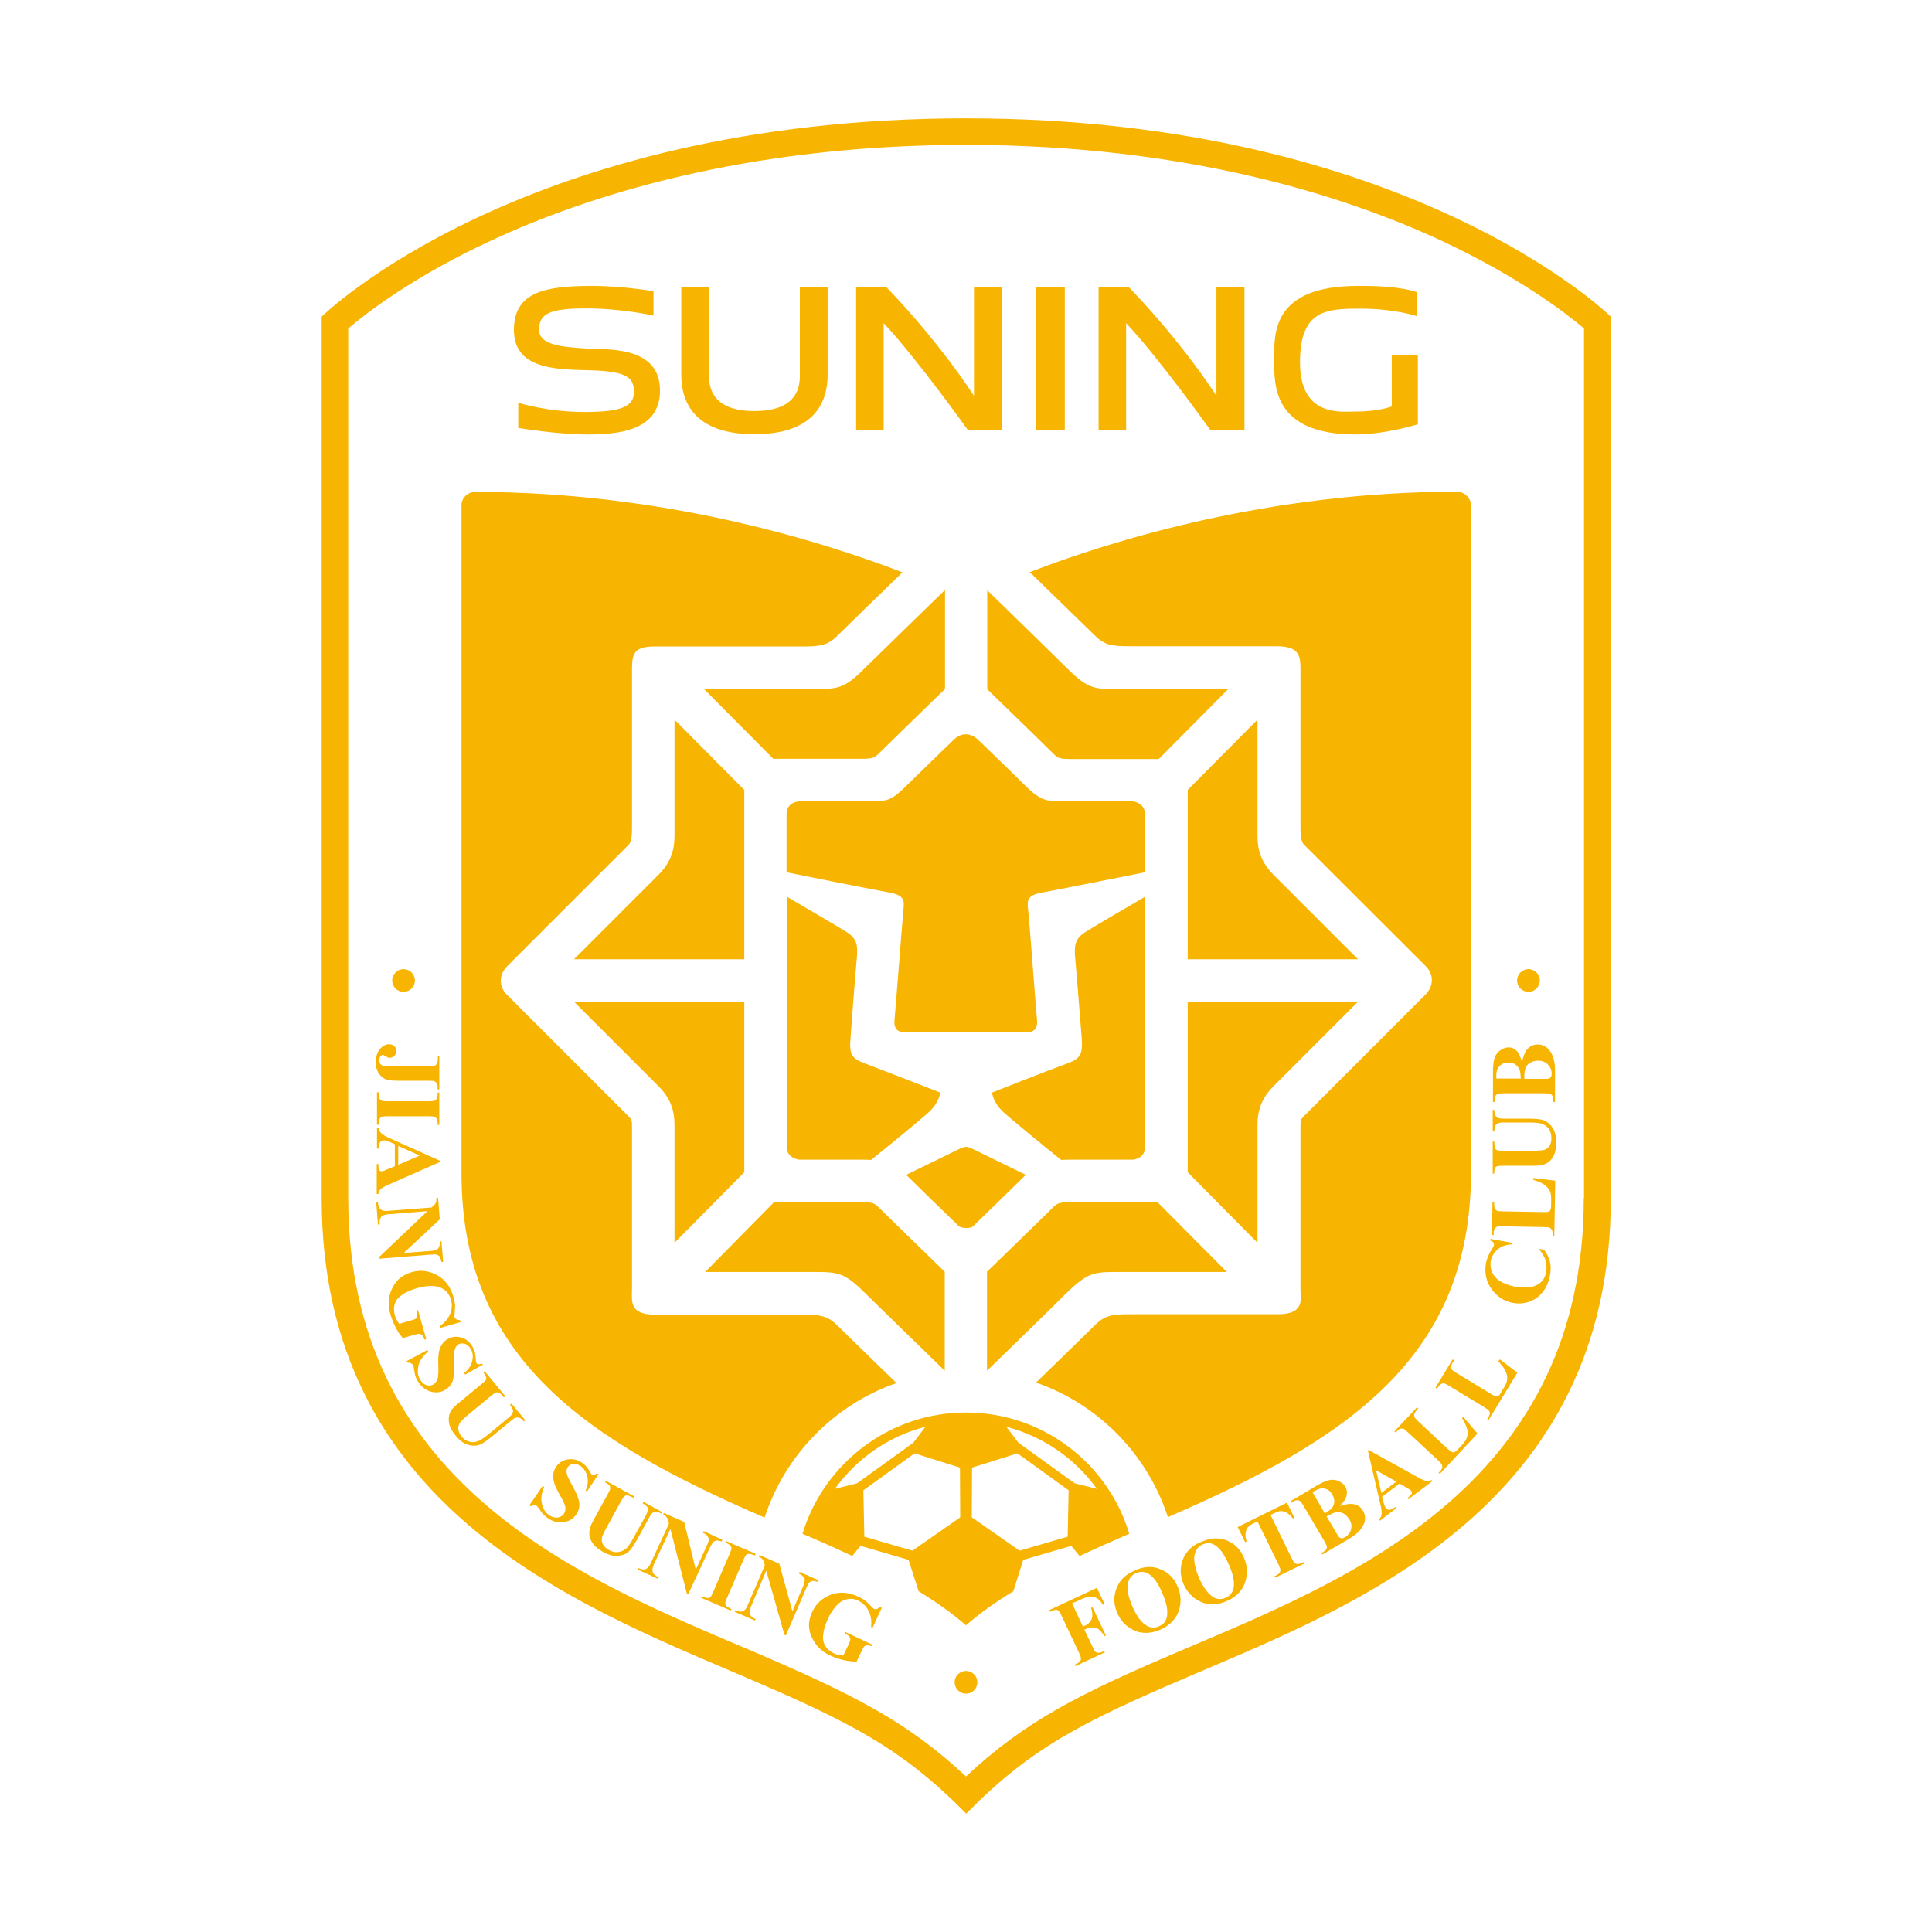 <?xml version="1.0" encoding="utf-8"?>
<!-- Generator: Adobe Illustrator 22.1.0, SVG Export Plug-In . SVG Version: 6.00 Build 0)  -->
<svg version="1.1" id="图层_1" xmlns="http://www.w3.org/2000/svg" xmlns:xlink="http://www.w3.org/1999/xlink" x="0px" y="0px"
	 viewBox="0 0 800 800" style="enable-background:new 0 0 800 800;" xml:space="preserve">
<style type="text/css">
	.st0{fill:#F7B400;}
</style>
<g>
	<g>
		<path class="st0" d="M338.4,285.3l-46.9,0l28.7,28.9l36.2,0c4.7,0,5.6-0.3,7.4-2.1c3.2-3.2,20.7-20.2,27.5-26.8v-41
			c-12.3,12-28.3,27.5-31.9,31.1C350.3,284.6,348,285.3,338.4,285.3z"/>
		<path class="st0" d="M474.2,337.5c0-5.3-5.3-5.7-5.3-5.7l-29.5,0c-6.7,0-9-0.6-15.6-7.2c-2.1-2.1-10.9-10.7-18.5-18
			c-3.3-3.2-7.1-3.6-10.7,0c-7.5,7.3-16.4,15.9-18.5,18c-6.7,6.7-8.3,7.2-15,7.2l-29.5,0c0,0-5.9-0.2-5.9,5.4c0,1.4,0,10.7,0,24
			c7.8,1.6,36.4,7.3,42.2,8.3c6.2,1.1,6.7,2.9,6.2,7.1c-0.3,2.8-3.3,41.7-3.7,45.7c-0.4,4,1.7,5.1,4,5.1c2.3,0,25.5,0,25.5,0
			s23.2,0,25.5,0c2.3,0,4.4-1.1,4-5.1c-0.4-4-3.3-42.9-3.7-45.7c-0.5-4.2-0.1-6,6.2-7.1c5.8-1,34.4-6.8,42.2-8.3
			C474.2,348,474.2,338.8,474.2,337.5z"/>
		<path class="st0" d="M397,507.7c1.1,1,4.9,1.1,5.9,0.1c7.9-7.7,18.6-18.1,20.9-20.4c0.3-0.3,0.6-0.6,1-0.9
			c-7.4-3.6-19.5-9.5-20.3-9.9c-1.2-0.5-3-1.7-4.5-1.7c-1.5,0-3.3,1.2-4.5,1.7c-0.8,0.4-12.9,6.3-20.3,9.9c0.3,0.3,0.6,0.6,1,0.9
			C378.5,489.7,389,500,397,507.7z"/>
		<path class="st0" d="M443.7,480.2h25.5c0,0,5-0.4,5-5.5c0-16.8,0-68.5,0-103.4c-5.8,3.4-22.9,13.3-25.3,15
			c-3.9,2.7-4.2,5.3-3.6,11.5c0.6,6.2,2.3,28.6,2.6,31.9c0.5,6.8-0.4,8.6-6.1,10.7c-7.8,2.8-31,12-31,12s0.2,4,4.8,8.2
			c3.6,3.3,17.7,14.8,23.8,19.7C440.8,480.2,442.2,480.2,443.7,480.2z"/>
		<path class="st0" d="M354.7,397.8c0.6-6.2,0.3-8.8-3.6-11.5c-2.5-1.7-19.5-11.6-25.3-15c0,35.4,0,87.5,0,103.8
			c0,4.5,5.1,5.1,5.1,5.1h25.5c1.5,0,2.9,0,4.3,0.1c6.1-4.9,20.2-16.4,23.8-19.7c4.6-4.2,4.8-8.2,4.8-8.2s-23.3-9.1-31-12
			c-5.8-2.1-6.7-3.9-6.1-10.7C352.4,426.4,354.1,404.1,354.7,397.8z"/>
		<path class="st0" d="M491.8,327.1v70.1h70.5l-35-35c-6.6-6.6-6.6-12.9-6.6-17.2V298L491.8,327.1z"/>
		<path class="st0" d="M308.2,485.4v-70.6h-70.5l35,35c6.6,6.6,6.6,12.9,6.6,17.2v47.6L308.2,485.4z"/>
		<path class="st0" d="M279.3,345c0,4.2,0,10.6-6.6,17.2l-35,35h70.5v-70.1L279.3,298V345z"/>
		<path class="st0" d="M359.3,536.5c3.6,3.6,19.6,19.1,31.9,31.1v-41c-6.8-6.6-24.3-23.6-27.5-26.8c-1.8-1.8-2.7-2-7.4-2l-2.8,0h-33
			L292,526.7l46.2,0C347.9,526.7,350.3,527.5,359.3,536.5z"/>
		<path class="st0" d="M603.3,203.6c-77.7,0-142.6,20.1-176.9,33.3c11.2,10.9,23.6,23,26.8,26.1c4.3,4.3,7.3,4.6,15,4.6l4.3,0h56.1
			c10.1,0,9.9,4.5,9.9,10.8v63.3c0,3,0,6.5,1.4,8l50.5,50.4c3.4,3.4,3.3,8.2-0.1,11.7l-50.4,50.4c-1.4,1.4-1.4,1.8-1.4,4.7v67.6
			c0,2.7,2.1,9.7-9.2,9.7l-61,0c-7.7,0-10.8,0.4-15,4.6c-2.9,2.9-13.8,13.5-24.3,23.7c25.8,9,46.1,29.6,54.6,55.7
			c73.8-32,125.5-65.7,125.5-142.6c0,0,0-273.6,0-276.7C608.9,206.1,606.3,203.6,603.3,203.6z"/>
		<path class="st0" d="M440.6,275.5c-3.6-3.6-19.5-19.1-31.8-31.1v41c6.8,6.6,24.3,23.6,27.5,26.8c1.8,1.8,2.7,2.1,7.4,2.1l2.7,0
			h33.4l28.7-28.9l-46.8,0C452,285.3,449.7,284.6,440.6,275.5z"/>
		<path class="st0" d="M346.9,549c-4.3-4.3-7.3-4.6-15-4.6l-4.3,0h-56.1c-11.3,0-9.8-5.7-9.8-11.4v-66c0-3,0-3.3-1.4-4.7l-50.4-50.4
			c-3.4-3.4-3.4-8.2,0-11.7l50.4-50.4c1.4-1.4,1.4-5,1.4-8v-62.7c0-7.2-0.4-11.4,9.2-11.4l61,0c7.7,0,10.8-0.4,15-4.6
			c3.2-3.2,15.5-15.2,26.8-26.1c-34.3-13.2-99.2-33.3-176.9-33.3c-3.1,0-5.7,2.5-5.7,5.4c0,3.1,0,276.7,0,276.7
			c0,76.9,51.7,110.6,125.5,142.6c8.5-26,28.8-46.7,54.6-55.7C360.7,562.5,349.8,551.9,346.9,549z"/>
		<path class="st0" d="M461.7,526.7l46.3,0l-28.7-28.9l-35.7,0c-4.7,0-5.6,0.3-7.4,2c-3.2,3.2-20.7,20.2-27.5,26.8v41
			c12.3-12,28.3-27.5,31.8-31.1C449.7,527.5,452,526.7,461.7,526.7z"/>
		<path class="st0" d="M520.7,467c0-4.2,0-10.6,6.6-17.2l35-35h-70.5v70.6l28.9,29.2V467z"/>
	</g>
	<path class="st0" d="M400,49c-183.6,0-266.8,82.1-266.8,82.1s0,313.8,0,365.1c0,127.6,105.2,168.2,173.8,197.6
		c45.6,19.5,66.5,30.2,93.1,57.2c26.5-27,47.4-37.7,93.1-57.2c68.5-29.3,173.8-70,173.8-197.6c0-51.3,0-365.1,0-365.1
		S583.6,49,400,49z M655.8,496.2c0,116.3-92.8,155.8-160.5,184.6l-6.6,2.8c-41.3,17.6-63.9,28.8-88.7,52
		c-24.8-23.2-47.5-34.3-88.7-52l-6.6-2.8c-67.7-28.8-160.5-68.4-160.5-184.6V136c7.3-6.2,26.9-21.5,59.4-36.5
		C242.3,81.5,307.8,60,400,60c92.2,0,157.7,21.5,196.5,39.5c32.4,15.1,52.1,30.3,59.4,36.5V496.2z"/>
	<path class="st0" d="M400,584.9c-31.9,0-58.9,21.2-67.7,50.2c7.1,3,14,6.1,20.6,9.2l3.4-4.2l19.9,5.8l4.2,13
		c7.2,4.4,13.8,9.1,19.6,14.1c5.8-5.1,12.4-9.7,19.6-14.1l4.1-13l19.9-5.8l3.4,4.2c6.7-3.1,13.6-6.2,20.6-9.2
		C458.9,606.1,431.9,584.9,400,584.9z M354.9,614.2l-9.2,2.3c9-12.5,22.2-21.8,37.5-25.7l-5,6.6L354.9,614.2z M377.8,642.1
		l-19.9-5.8l-0.4-19.2l21.2-15.3l18.8,5.9l0.1,20.6L377.8,642.1z M442.1,636.3l-19.9,5.8l-19.8-13.8l0.1-20.6l18.8-5.9l21.2,15.3
		L442.1,636.3z M421.7,597.4l-5-6.6c15.3,4,28.5,13.2,37.5,25.7l-9.2-2.3L421.7,597.4z"/>
	<path class="st0" d="M171.8,406c0,2.6-2.1,4.7-4.7,4.7c-2.6,0-4.7-2.1-4.7-4.7c0-2.6,2.1-4.7,4.7-4.7
		C169.7,401.3,171.8,403.4,171.8,406z"/>
	<path class="st0" d="M628.2,406c0,2.6,2.1,4.7,4.7,4.7c2.6,0,4.7-2.1,4.7-4.7c0-2.6-2.1-4.7-4.7-4.7
		C630.3,401.3,628.2,403.4,628.2,406z"/>
	<path class="st0" d="M395.3,696.6c0,2.6,2.1,4.7,4.7,4.7c2.6,0,4.7-2.1,4.7-4.7s-2.1-4.7-4.7-4.7
		C397.4,691.9,395.3,694,395.3,696.6z"/>
	<g>
		<path class="st0" d="M181.2,437.4h0.7v13.7h-0.7v-0.8c0-0.8-0.1-1.4-0.4-1.8c-0.2-0.3-0.5-0.6-0.9-0.8c-0.3-0.1-1.1-0.2-2.4-0.2
			h-12.6c-2.5,0-4.2-0.2-5.4-0.7c-1.1-0.5-2.1-1.4-2.8-2.6c-0.8-1.3-1.1-2.8-1.1-4.5c0-2.2,0.6-3.9,1.7-5.3c1.1-1.3,2.4-2,3.8-2
			c0.9,0,1.6,0.3,2.2,0.8c0.6,0.5,0.8,1.2,0.8,2c0,0.8-0.3,1.4-0.8,2c-0.5,0.5-1.1,0.8-1.8,0.8c-0.4,0-0.7,0-0.9-0.1
			c-0.1-0.1-0.4-0.3-1-0.6c-0.5-0.3-0.9-0.5-1.1-0.5c-0.3,0-0.6,0.2-0.9,0.5c-0.4,0.5-0.5,1.1-0.5,1.9c0,0.5,0.1,1,0.4,1.4
			c0.3,0.4,0.7,0.6,1.3,0.7c0.6,0.2,2.2,0.2,4.9,0.2h13.8c1.3,0,2.1-0.1,2.5-0.2c0.3-0.1,0.6-0.4,0.9-0.9c0.2-0.4,0.4-1,0.4-1.7
			V437.4z"/>
		<path class="st0" d="M156.8,465.7h-0.7v-13.4h0.7v0.9c0,0.7,0.1,1.3,0.4,1.8c0.2,0.3,0.5,0.6,0.9,0.8c0.3,0.1,1.1,0.2,2.4,0.2
			h16.9c1.3,0,2.1-0.1,2.5-0.2c0.3-0.1,0.6-0.4,0.9-0.8c0.2-0.4,0.4-1,0.4-1.7v-0.9h0.7v13.4h-0.7v-0.8c0-0.7-0.1-1.3-0.4-1.8
			c-0.2-0.3-0.5-0.6-0.9-0.8c-0.3-0.1-1.1-0.2-2.4-0.2h-16.9c-1.3,0-2.1,0.1-2.5,0.2c-0.3,0.1-0.6,0.4-0.9,0.8
			c-0.3,0.4-0.4,1-0.4,1.7V465.7z"/>
		<path class="st0" d="M163.5,482.9v-9.1l-2.5-1.1c-0.8-0.4-1.5-0.5-2.1-0.5c-0.7,0-1.3,0.3-1.6,0.9c-0.2,0.3-0.4,1.2-0.5,2.5h-0.7
			v-8.6h0.7c0.1,0.9,0.5,1.7,1.1,2.3c0.6,0.6,1.9,1.3,3.9,2.2l20.5,9.2v0.4l-21.1,9.3c-2,0.9-3.3,1.6-3.8,2.2
			c-0.4,0.4-0.6,1-0.7,1.8h-0.7V482h0.7v0.5c0,1,0.1,1.7,0.4,2.1c0.2,0.3,0.5,0.4,0.9,0.4c0.2,0,0.5,0,0.7-0.1
			c0.1,0,0.6-0.2,1.4-0.6L163.5,482.9z M164.9,482.3l8.9-3.8l-8.9-4V482.3z"/>
		<path class="st0" d="M182.1,504.9l-14.9,13.9l11-0.8c1.5-0.1,2.6-0.4,3.1-0.9c0.7-0.7,0.9-1.7,0.8-3.1l0.7,0l0.7,8.5l-0.7,0.1
			c-0.2-1.1-0.5-1.8-0.7-2.2c-0.2-0.4-0.6-0.6-1.1-0.8c-0.5-0.2-1.4-0.2-2.6-0.1l-21.4,1.7l0-0.7l20-19l-16.3,1.3
			c-1.5,0.1-2.5,0.5-2.9,1.2c-0.5,0.7-0.7,1.5-0.6,2.4l0,0.6l-0.7,0.1l-0.7-9.1l0.7-0.1c0.1,1.4,0.5,2.4,1.1,2.9
			c0.6,0.5,1.6,0.7,3,0.6l18.1-1.4l0.6-0.6c0.7-0.6,1.1-1.1,1.2-1.5c0.2-0.4,0.2-1,0.2-1.8l0.7-0.1L182.1,504.9z"/>
		<path class="st0" d="M190.9,547.4l-8.7,2.5l-0.2-0.7c2.2-1.5,3.6-3.2,4.4-5.2c0.8-2,0.9-3.9,0.3-5.9c-0.5-1.8-1.5-3.2-2.9-4.2
			c-1.4-0.9-3.1-1.4-5.1-1.4c-2,0-4,0.3-6,0.9c-2.4,0.7-4.4,1.5-6,2.6c-1.6,1.1-2.7,2.3-3.2,3.8c-0.5,1.5-0.5,3.1,0,4.8
			c0.2,0.6,0.4,1.2,0.7,1.8c0.3,0.6,0.7,1.2,1.1,1.8l5.1-1.5c1-0.3,1.6-0.5,1.8-0.7c0.2-0.2,0.4-0.6,0.5-1.1c0.1-0.5,0.1-1-0.1-1.6
			l-0.2-0.6l0.7-0.2l3.4,12l-0.7,0.2c-0.3-0.9-0.6-1.5-0.9-1.8c-0.3-0.3-0.7-0.5-1.2-0.6c-0.3,0-0.8,0.1-1.8,0.3l-5.1,1.5
			c-1.2-1.4-2.2-2.9-3-4.5c-0.8-1.6-1.5-3.3-2.1-5.2c-0.7-2.3-0.9-4.4-0.7-6.1c0.2-1.7,0.6-3.3,1.4-4.8c0.7-1.5,1.6-2.8,2.7-3.8
			c1.4-1.3,3.2-2.3,5.3-2.9c3.7-1.1,7.2-0.6,10.6,1.2c3.3,1.9,5.5,4.8,6.7,8.8c0.3,1.2,0.6,2.4,0.7,3.4c0.1,0.6,0,1.5-0.1,2.8
			c-0.1,1.3-0.1,2.1-0.1,2.3c0.1,0.4,0.3,0.6,0.6,0.9c0.3,0.2,0.9,0.4,1.6,0.4L190.9,547.4z"/>
		<path class="st0" d="M200.1,565l-7.5,4.2l-0.4-0.7c1.7-1.3,2.8-2.9,3.3-4.8c0.5-1.9,0.3-3.6-0.5-5c-0.6-1.1-1.4-1.9-2.4-2.2
			c-1-0.3-1.8-0.3-2.6,0.1c-0.5,0.3-0.9,0.6-1.2,1.1c-0.4,0.6-0.6,1.4-0.7,2.4c-0.1,0.7-0.1,2.3,0,4.7c0.1,3.4-0.2,5.8-0.8,7.4
			c-0.7,1.5-1.8,2.7-3.3,3.5c-1.9,1-3.9,1.1-6.1,0.4c-2.2-0.8-3.8-2.3-5.1-4.5c-0.4-0.7-0.7-1.4-0.9-2.1c-0.2-0.7-0.3-1.7-0.5-2.8
			c-0.1-0.7-0.2-1.2-0.4-1.5c-0.2-0.3-0.4-0.5-0.8-0.7c-0.4-0.2-0.9-0.3-1.5-0.3l-0.3-0.6l8.6-4.6l0.3,0.6c-2.1,1.8-3.5,3.7-4,5.8
			c-0.5,2.1-0.4,3.9,0.5,5.6c0.7,1.2,1.5,2.1,2.6,2.5c1.1,0.4,2.1,0.3,3-0.2c0.5-0.3,1-0.7,1.3-1.3c0.4-0.6,0.6-1.2,0.7-2.1
			c0.1-0.8,0.2-2.2,0.1-4c-0.1-2.6,0-4.5,0.2-5.8c0.2-1.3,0.7-2.4,1.3-3.4c0.6-1,1.5-1.7,2.5-2.3c1.8-1,3.7-1.1,5.7-0.5
			c2,0.6,3.5,2,4.6,4c0.4,0.7,0.7,1.5,0.9,2.3c0.1,0.6,0.2,1.4,0.3,2.3c0,0.9,0.1,1.6,0.3,1.9c0.2,0.3,0.4,0.5,0.6,0.5
			c0.3,0.1,0.8,0,1.5-0.2L200.1,565z"/>
		<path class="st0" d="M200.7,567.8l8.5,10.3l-0.6,0.5l-0.4-0.5c-0.6-0.8-1.2-1.2-1.6-1.4c-0.4-0.2-0.8-0.2-1.2-0.1
			c-0.4,0.1-1.1,0.6-2.3,1.6l-9.7,8c-1.8,1.5-2.8,2.6-3.2,3.3c-0.4,0.8-0.5,1.6-0.4,2.5c0.1,0.9,0.6,1.9,1.3,2.8
			c0.9,1.1,1.9,1.8,3,2.1c1.1,0.4,2.2,0.4,3.4,0c1.2-0.3,2.8-1.4,4.9-3.1l8.1-6.7c0.9-0.7,1.4-1.3,1.7-1.8c0.2-0.5,0.3-1,0.2-1.4
			c-0.2-0.6-0.6-1.3-1.2-2.2l0.6-0.5l5.7,6.9l-0.6,0.5l-0.3-0.4c-0.5-0.5-0.9-0.9-1.5-1.1c-0.5-0.2-1.1-0.2-1.7,0
			c-0.4,0.1-1,0.5-1.8,1.2l-7.5,6.2c-2.3,1.9-4.1,3.2-5.4,3.7c-1.3,0.5-2.9,0.6-4.7,0.1c-1.9-0.5-3.6-1.7-5.3-3.8
			c-1.4-1.7-2.3-3.2-2.6-4.5c-0.4-1.8-0.4-3.3,0.1-4.7c0.5-1.3,1.6-2.7,3.3-4l9.7-8c1.1-0.9,1.8-1.6,2-1.9c0.2-0.4,0.2-0.8,0.1-1.2
			c-0.1-0.4-0.5-1.1-1.2-1.9L200.7,567.8z"/>
		<path class="st0" d="M247.8,610.4l-4.7,7.2l-0.6-0.4c0.9-2,1.1-3.9,0.7-5.8c-0.4-1.9-1.4-3.3-2.7-4.3c-1.1-0.7-2.1-1-3.1-0.9
			c-1,0.1-1.8,0.6-2.3,1.3c-0.3,0.5-0.5,1-0.5,1.5c0,0.7,0.1,1.5,0.5,2.5c0.3,0.7,1,2,2.1,4.1c1.7,2.9,2.5,5.2,2.7,6.9
			c0.1,1.7-0.3,3.2-1.3,4.6c-1.2,1.8-2.9,2.8-5.2,3.2c-2.3,0.3-4.5-0.2-6.6-1.7c-0.7-0.5-1.3-1-1.8-1.5c-0.5-0.5-1.1-1.3-1.7-2.3
			c-0.4-0.5-0.7-0.9-1-1.2c-0.3-0.2-0.6-0.3-1.1-0.3c-0.4,0-0.9,0.1-1.4,0.4l-0.6-0.4l5.5-8l0.6,0.4c-1.1,2.6-1.4,4.9-0.9,7
			c0.5,2.1,1.5,3.7,3,4.7c1.2,0.8,2.3,1.1,3.5,1c1.1-0.2,2-0.7,2.6-1.5c0.3-0.5,0.5-1.1,0.6-1.7c0.1-0.7,0-1.4-0.3-2.2
			c-0.3-0.8-0.8-2-1.8-3.6c-1.3-2.3-2.1-4-2.5-5.3c-0.4-1.3-0.5-2.4-0.4-3.6c0.1-1.1,0.5-2.2,1.2-3.2c1.2-1.7,2.8-2.7,4.8-3
			c2.1-0.3,4,0.1,5.9,1.4c0.7,0.5,1.3,1,1.8,1.6c0.4,0.5,0.9,1.1,1.3,1.9c0.5,0.8,0.8,1.3,1.1,1.5c0.3,0.2,0.6,0.3,0.8,0.2
			c0.3-0.1,0.7-0.4,1.2-0.9L247.8,610.4z"/>
		<path class="st0" d="M250.9,613.2l11.7,6.4l-0.4,0.6l-0.6-0.3c-0.9-0.5-1.5-0.7-2-0.7c-0.4,0-0.8,0.1-1.1,0.4
			c-0.3,0.3-0.8,1-1.5,2.3l-6.1,11.1c-1.1,2-1.7,3.4-1.7,4.2c-0.1,0.8,0.1,1.7,0.6,2.5c0.5,0.8,1.2,1.5,2.3,2.1
			c1.2,0.7,2.4,1,3.6,0.9c1.2-0.1,2.2-0.5,3.2-1.2c1-0.7,2.1-2.3,3.4-4.7l5.1-9.2c0.5-1,0.8-1.8,0.9-2.3c0-0.5-0.1-1-0.3-1.3
			c-0.4-0.5-1-1-1.9-1.5l0.4-0.6l7.8,4.3l-0.4,0.6l-0.5-0.3c-0.6-0.3-1.2-0.5-1.8-0.5c-0.6,0-1.1,0.2-1.6,0.6
			c-0.3,0.3-0.7,0.9-1.2,1.8l-4.7,8.6c-1.5,2.6-2.7,4.5-3.7,5.4c-1,1-2.4,1.6-4.3,1.8c-1.9,0.3-4-0.3-6.4-1.6
			c-1.9-1.1-3.3-2.2-4.1-3.3c-1.1-1.5-1.6-3-1.6-4.4c0-1.4,0.5-3.1,1.5-5l6.1-11.1c0.7-1.3,1.1-2.1,1.1-2.5c0-0.4-0.1-0.8-0.3-1.2
			c-0.3-0.4-0.9-0.8-1.8-1.3L250.9,613.2z"/>
		<path class="st0" d="M283.3,630.2l4.8,19.8l4.6-10c0.7-1.4,0.9-2.5,0.7-3.1c-0.3-0.9-1-1.7-2.3-2.2l0.3-0.7l7.7,3.6l-0.3,0.7
			c-1.1-0.3-1.8-0.5-2.2-0.4c-0.4,0-0.8,0.3-1.2,0.6c-0.4,0.4-0.8,1.1-1.4,2.2l-9,19.4l-0.6-0.3l-6.8-26.7l-6.9,14.8
			c-0.6,1.4-0.7,2.4-0.4,3.2c0.4,0.8,1,1.3,1.8,1.7l0.5,0.3l-0.3,0.6l-8.3-3.8l0.3-0.6c1.3,0.6,2.3,0.7,3.1,0.4c0.7-0.3,1.4-1,2-2.3
			l7.6-16.5l-0.2-0.8c-0.2-0.9-0.5-1.5-0.7-1.8c-0.3-0.4-0.8-0.7-1.5-1.1l0.3-0.7L283.3,630.2z"/>
		<path class="st0" d="M302.9,666.3l-0.3,0.6l-12.3-5.3l0.3-0.6l0.8,0.3c0.7,0.3,1.3,0.4,1.8,0.4c0.4,0,0.7-0.2,1.1-0.6
			c0.2-0.2,0.6-0.9,1.1-2.1l6.7-15.5c0.5-1.2,0.8-2,0.8-2.3c0-0.4-0.1-0.7-0.4-1.1c-0.3-0.4-0.8-0.7-1.4-1l-0.8-0.3l0.3-0.7
			l12.3,5.3l-0.3,0.7l-0.8-0.3c-0.7-0.3-1.3-0.4-1.8-0.4c-0.4,0-0.7,0.2-1.1,0.5c-0.2,0.2-0.6,0.9-1.1,2.1l-6.7,15.5
			c-0.5,1.2-0.8,2-0.8,2.3c0,0.4,0.1,0.7,0.4,1.1c0.3,0.4,0.8,0.7,1.4,1L302.9,666.3z"/>
		<path class="st0" d="M322.7,647.5l5.4,19.7l4.4-10.2c0.6-1.4,0.8-2.5,0.7-3.2c-0.3-0.9-1.1-1.6-2.4-2.2l0.3-0.7l7.8,3.4l-0.3,0.7
			c-1.1-0.3-1.8-0.4-2.2-0.4c-0.4,0.1-0.8,0.3-1.2,0.6c-0.4,0.4-0.8,1.1-1.3,2.3l-8.5,19.7l-0.6-0.3l-7.5-26.5l-6.4,15
			c-0.6,1.4-0.7,2.4-0.3,3.2c0.4,0.7,1,1.3,1.8,1.6l0.5,0.2l-0.3,0.6l-8.4-3.6l0.3-0.6c1.3,0.5,2.3,0.7,3.1,0.4
			c0.7-0.3,1.4-1.1,1.9-2.3l7.2-16.7l-0.2-0.8c-0.2-0.9-0.5-1.5-0.8-1.8c-0.3-0.4-0.8-0.7-1.5-1l0.3-0.7L322.7,647.5z"/>
		<path class="st0" d="M365.1,665.8l-3.8,8.2l-0.6-0.3c0.3-2.6-0.1-4.9-1.1-6.8c-1-1.9-2.4-3.2-4.2-4.1c-1.7-0.8-3.4-1-5-0.5
			c-1.6,0.4-3.1,1.4-4.4,3c-1.3,1.5-2.4,3.2-3.2,5.1c-1,2.2-1.7,4.3-1.9,6.2c-0.3,1.9,0,3.6,0.8,4.9c0.8,1.3,2,2.4,3.6,3.1
			c0.6,0.3,1.2,0.5,1.8,0.6c0.6,0.2,1.3,0.3,2.1,0.3l2.3-4.8c0.4-0.9,0.6-1.6,0.6-1.9c0-0.3-0.1-0.7-0.4-1.1c-0.3-0.4-0.7-0.7-1.3-1
			l-0.6-0.3l0.3-0.6l11.3,5.3l-0.3,0.6c-0.9-0.3-1.5-0.5-2-0.5c-0.4,0-0.8,0.2-1.2,0.5c-0.2,0.2-0.5,0.7-0.9,1.5l-2.3,4.8
			c-1.8,0-3.6-0.2-5.4-0.6c-1.8-0.4-3.5-1-5.3-1.8c-2.2-1-3.9-2.2-5.1-3.5c-1.2-1.3-2.1-2.7-2.8-4.2c-0.7-1.5-1-3-1.1-4.5
			c-0.1-2,0.4-3.9,1.3-5.9c1.6-3.5,4.3-5.9,7.8-7.2c3.6-1.3,7.3-1,11,0.7c1.2,0.5,2.2,1.1,3,1.7c0.5,0.3,1.2,1,2.1,1.9
			c0.9,1,1.5,1.5,1.7,1.6c0.3,0.2,0.7,0.2,1.1,0.1c0.4-0.1,0.8-0.4,1.4-1L365.1,665.8z"/>
		<path class="st0" d="M443.9,663.9l4.5,9.6l0.7-0.3c1-0.5,1.8-1,2.3-1.7c0.5-0.6,0.8-1.4,0.9-2.3c0.1-0.9-0.1-2.1-0.5-3.4l0.6-0.3
			l5.5,11.7l-0.6,0.3c-1.3-2.1-2.5-3.3-3.8-3.5c-1.3-0.3-2.6-0.1-3.8,0.5l-0.7,0.3l3.4,7.1c0.6,1.2,1,1.9,1.2,2.1
			c0.3,0.2,0.7,0.4,1.1,0.4c0.5,0,1.1-0.1,1.7-0.4l0.8-0.4l0.3,0.6l-12.2,5.7l-0.3-0.6l0.8-0.4c0.7-0.3,1.2-0.7,1.5-1.1
			c0.2-0.3,0.3-0.7,0.3-1.2c0-0.3-0.3-1.1-0.8-2.2l-7.2-15.3c-0.5-1.2-1-1.9-1.2-2.1c-0.3-0.2-0.6-0.4-1.1-0.4c-0.5,0-1,0.1-1.7,0.4
			l-0.8,0.4l-0.3-0.7l19.7-9.2l3.2,6.7l-0.7,0.3c-0.9-1.5-1.9-2.5-2.9-2.9c-1-0.5-2.2-0.5-3.6-0.3c-0.8,0.2-2.1,0.7-3.9,1.6
			L443.9,663.9z"/>
		<path class="st0" d="M470.3,650.1c3.5-1.5,6.9-1.7,10-0.4c3.4,1.3,5.8,3.7,7.3,7.2c1.3,3,1.6,6,0.8,9.1c-1,4-3.7,6.9-7.9,8.8
			c-4.3,1.8-8.2,1.8-11.7-0.1c-2.8-1.5-4.9-3.8-6.2-6.9c-1.5-3.5-1.6-6.9-0.2-10.3c1.3-3.2,3.6-5.5,6.9-6.9L470.3,650.1z
			 M470.4,651.4c-2.2,0.9-3.3,2.8-3.5,5.4c-0.1,2.2,0.5,5,2,8.4c1.7,4,3.7,6.7,6,8c1.6,0.9,3.2,1,5,0.2c1.2-0.5,2.1-1.2,2.6-2.1
			c0.7-1.2,1-2.7,0.8-4.6c-0.1-1.9-0.8-4.1-1.9-6.8c-1.3-3.1-2.6-5.3-3.9-6.6c-1.2-1.3-2.5-2.1-3.6-2.3
			C472.8,650.7,471.6,650.9,470.4,651.4z"/>
		<path class="st0" d="M497.8,638.3c3.5-1.5,6.9-1.7,10-0.5c3.4,1.3,5.8,3.7,7.3,7.2c1.3,3,1.6,6,0.8,9.1c-1,4-3.6,7-7.8,8.8
			c-4.2,1.9-8.1,1.9-11.7,0c-2.8-1.5-4.9-3.8-6.3-6.9c-1.5-3.5-1.6-6.9-0.3-10.3c1.3-3.2,3.6-5.5,6.8-6.9L497.8,638.3z M498,639.5
			c-2.2,1-3.3,2.8-3.5,5.5c-0.1,2.2,0.6,5,2,8.4c1.8,4,3.8,6.7,6,8c1.6,0.9,3.2,1,5,0.2c1.2-0.5,2.1-1.2,2.6-2.2
			c0.7-1.2,1-2.7,0.8-4.6c-0.2-1.9-0.8-4.1-2-6.8c-1.4-3.1-2.7-5.3-3.9-6.6c-1.3-1.3-2.5-2.1-3.6-2.3
			C500.3,638.9,499.2,639,498,639.5z"/>
		<path class="st0" d="M532.9,622.2l3.1,6.3l-0.6,0.3c-1.1-1.3-2-2.1-2.7-2.5c-0.7-0.4-1.6-0.6-2.5-0.6c-0.5,0-1.3,0.3-2.4,0.8
			l-1.7,0.8l8.7,17.8c0.6,1.2,1,1.9,1.3,2.1c0.3,0.2,0.7,0.4,1.2,0.4c0.5,0,1.1-0.1,1.7-0.4l0.8-0.4l0.3,0.6l-12.1,5.9l-0.3-0.6
			l0.8-0.4c0.7-0.3,1.1-0.7,1.4-1.1c0.2-0.3,0.3-0.7,0.3-1.2c0-0.3-0.3-1.1-0.8-2.2l-8.7-17.8l-1.7,0.8c-1.5,0.7-2.5,1.6-2.9,2.6
			c-0.5,1.4-0.5,3,0.1,4.9l-0.6,0.3l-3.1-6.3L532.9,622.2z"/>
		<path class="st0" d="M554.8,623.6c2.4-0.8,4.2-1,5.5-0.8c1.8,0.3,3.2,1.2,4.1,2.8c1,1.7,1.1,3.5,0.4,5.3c-0.9,2.3-2.9,4.3-6,6.2
			l-11.3,6.6l-0.3-0.6c1-0.6,1.7-1.1,1.9-1.5c0.3-0.4,0.4-0.8,0.3-1.2c0-0.4-0.4-1.2-1.1-2.4l-8.5-14.4c-0.7-1.2-1.2-1.9-1.6-2.1
			c-0.3-0.2-0.7-0.3-1.2-0.3c-0.5,0-1.2,0.4-2.2,1l-0.4-0.6l10.6-6.3c2.5-1.5,4.5-2.3,5.8-2.5c1.3-0.2,2.6,0,3.7,0.6
			c1.1,0.5,2,1.3,2.6,2.3c0.6,1.1,0.8,2.3,0.5,3.5C557.4,620.5,556.4,622,554.8,623.6z M548.6,626.7c1.5-0.9,2.6-1.8,3.1-2.5
			c0.5-0.8,0.8-1.6,0.8-2.5c0-0.9-0.3-1.8-0.8-2.8c-0.6-1-1.2-1.7-2-2.1c-0.8-0.4-1.6-0.5-2.5-0.5c-0.9,0.1-2.2,0.6-3.7,1.6
			L548.6,626.7z M549.3,627.9l4.2,7.1l0.5,0.8c0.3,0.6,0.7,0.9,1.2,1.1c0.5,0.1,1,0,1.6-0.3c0.9-0.5,1.6-1.2,2.1-2
			c0.5-0.8,0.7-1.7,0.7-2.7c0-1-0.3-1.9-0.9-2.8c-0.6-1-1.4-1.8-2.4-2.4c-1-0.5-2-0.7-3-0.6C552.3,626.4,551,627,549.3,627.9z"/>
		<path class="st0" d="M579.5,614.3l-7.2,5.5l0.7,2.6c0.2,0.9,0.5,1.5,0.8,2c0.4,0.6,1,0.8,1.7,0.8c0.4-0.1,1.2-0.4,2.3-1.2l0.4,0.5
			l-6.8,5.2l-0.4-0.5c0.7-0.7,1-1.4,1.1-2.3c0.1-0.9-0.1-2.3-0.6-4.4l-5.1-21.9l0.3-0.2l20.2,11.2c1.9,1.1,3.3,1.6,4,1.7
			c0.6,0.1,1.2-0.1,1.8-0.5l0.4,0.5l-9.9,7.5l-0.4-0.5l0.4-0.3c0.8-0.6,1.3-1.1,1.4-1.6c0.1-0.3,0-0.7-0.2-1
			c-0.1-0.2-0.3-0.3-0.5-0.5c-0.1-0.1-0.5-0.3-1.3-0.8L579.5,614.3z M578.2,613.5l-8.4-4.7l2.2,9.4L578.2,613.5z"/>
		<path class="st0" d="M605.9,586.7l5.9,6.9l-15.6,16.7l-0.5-0.5l0.6-0.6c0.5-0.5,0.8-1.1,0.9-1.6c0.1-0.4,0-0.7-0.2-1.2
			c-0.1-0.3-0.7-0.9-1.6-1.8l-12.4-11.5c-1-0.9-1.6-1.4-1.9-1.5c-0.3-0.1-0.7-0.1-1.2,0c-0.5,0.1-0.9,0.5-1.4,1l-0.6,0.6l-0.5-0.5
			l9.4-10l0.5,0.5l-0.7,0.8c-0.5,0.5-0.8,1.1-1,1.6c-0.1,0.3,0,0.7,0.1,1.2c0.1,0.3,0.7,0.9,1.6,1.8l12,11.2c1,0.9,1.6,1.4,2,1.5
			c0.4,0.1,0.8,0.1,1.2-0.1c0.3-0.2,0.9-0.7,1.7-1.6l1.5-1.6c0.9-1,1.5-2,1.8-3c0.3-1,0.3-2.1,0-3.3c-0.3-1.2-1-2.7-2.1-4.5
			L605.9,586.7z"/>
		<path class="st0" d="M621.1,562.9l7.2,5.5L616.4,588l-0.6-0.4l0.5-0.7c0.4-0.6,0.6-1.2,0.6-1.7c0-0.4-0.1-0.7-0.4-1.1
			c-0.2-0.3-0.8-0.7-1.9-1.4l-14.5-8.8c-1.1-0.7-1.8-1-2.2-1.1c-0.4,0-0.7,0-1.2,0.3c-0.4,0.2-0.8,0.7-1.2,1.3L595,575l-0.6-0.4
			l7.1-11.7l0.6,0.4l-0.6,1c-0.4,0.6-0.6,1.2-0.6,1.8c0,0.4,0.1,0.7,0.4,1.1c0.2,0.3,0.8,0.7,1.9,1.4l14,8.5c1.1,0.7,1.9,1,2.3,1.1
			c0.4,0.1,0.8-0.1,1.1-0.3c0.3-0.2,0.7-0.8,1.3-1.9l1.1-1.8c0.7-1.2,1.1-2.3,1.1-3.3c0.1-1-0.2-2.1-0.7-3.2s-1.5-2.4-3-4
			L621.1,562.9z"/>
		<path class="st0" d="M617.2,513l8.8,1.6l-0.1,0.7c-2.4,0.1-4.3,0.8-5.8,2.1c-1.5,1.3-2.4,2.8-2.8,4.7c-0.3,1.6-0.1,3.1,0.5,4.6
			c0.7,1.5,1.7,2.7,3,3.6c1.7,1.1,3.8,1.9,6.1,2.4c2.3,0.4,4.4,0.5,6.3,0.3c2-0.2,3.5-0.9,4.7-1.9c1.2-1,2-2.5,2.3-4.5
			c0.3-1.6,0.2-3.1-0.2-4.6c-0.4-1.5-1.4-3.1-2.8-4.9l2.2,0.4c1.2,1.7,2,3.4,2.4,5c0.4,1.7,0.4,3.5,0,5.6c-0.5,2.7-1.5,5-3,6.9
			c-1.5,1.9-3.3,3.2-5.6,4c-2.2,0.8-4.5,0.9-6.8,0.5c-2.4-0.5-4.6-1.5-6.5-3.2c-1.9-1.7-3.3-3.7-4.1-6c-0.8-2.4-0.9-4.8-0.5-7.2
			c0.3-1.8,1.1-3.6,2.2-5.4c0.7-1.1,1-1.7,1.1-2.1c0.1-0.4,0-0.8-0.2-1.1c-0.2-0.3-0.7-0.6-1.3-0.8L617.2,513z"/>
		<path class="st0" d="M635,487.8l9,1.1l-0.4,22.9l-0.7,0l0-0.9c0-0.7-0.1-1.3-0.4-1.8c-0.2-0.3-0.5-0.6-0.9-0.8
			c-0.3-0.1-1.1-0.2-2.4-0.2l-16.9-0.3c-1.3,0-2.1,0-2.5,0.2c-0.3,0.1-0.6,0.4-0.9,0.8c-0.3,0.4-0.4,1-0.4,1.7l0,0.9l-0.7,0
			l0.2-13.7l0.7,0l0,1.1c0,0.7,0.1,1.3,0.4,1.8c0.2,0.3,0.5,0.6,0.9,0.8c0.3,0.1,1.1,0.2,2.4,0.2l16.4,0.3c1.3,0,2.1,0,2.5-0.2
			c0.4-0.2,0.6-0.4,0.8-0.9c0.1-0.3,0.2-1.1,0.2-2.3l0-2.2c0-1.4-0.2-2.5-0.7-3.4c-0.5-0.9-1.2-1.7-2.2-2.4c-1-0.7-2.5-1.3-4.6-2
			L635,487.8z"/>
		<path class="st0" d="M618.1,486v-13.3h0.7v0.7c0,1,0.1,1.7,0.3,2.1c0.2,0.4,0.5,0.6,0.9,0.8c0.4,0.2,1.3,0.2,2.7,0.2h12.6
			c2.3,0,3.8-0.2,4.5-0.5c0.8-0.3,1.4-0.9,1.9-1.7c0.5-0.8,0.7-1.8,0.7-3c0-1.4-0.3-2.6-0.9-3.6c-0.6-1-1.5-1.7-2.6-2.2
			c-1.1-0.5-3-0.7-5.7-0.7h-10.5c-1.1,0-2,0.1-2.5,0.4c-0.5,0.2-0.8,0.5-1,0.9c-0.3,0.6-0.4,1.4-0.4,2.4h-0.7v-8.9h0.7v0.5
			c0,0.7,0.1,1.3,0.4,1.8c0.3,0.5,0.7,0.8,1.3,1.1c0.4,0.1,1.1,0.2,2.2,0.2h9.8c3,0,5.2,0.2,6.5,0.6c1.3,0.4,2.6,1.4,3.7,2.9
			c1.1,1.5,1.7,3.7,1.7,6.3c0,2.2-0.3,3.9-0.9,5.2c-0.8,1.7-1.8,2.8-3.1,3.5c-1.3,0.7-3,1-5.1,1h-12.6c-1.5,0-2.4,0.1-2.8,0.2
			c-0.4,0.2-0.7,0.4-0.9,0.9c-0.2,0.4-0.3,1.2-0.3,2.2H618.1z"/>
		<path class="st0" d="M630.2,439.8c0.6-2.4,1.2-4.2,2.1-5.2c1.2-1.4,2.6-2.1,4.5-2.1c1.9,0,3.5,0.8,4.8,2.4
			c1.5,1.9,2.3,4.7,2.3,8.3v13.1h-0.7c0-1.2-0.1-2-0.3-2.4c-0.2-0.4-0.5-0.7-0.9-0.9c-0.4-0.2-1.2-0.3-2.6-0.3h-16.7
			c-1.4,0-2.3,0.1-2.6,0.3c-0.4,0.2-0.7,0.5-0.9,0.9c-0.2,0.4-0.3,1.2-0.3,2.4h-0.7v-12.3c0-3,0.3-5,0.8-6.3
			c0.5-1.2,1.3-2.2,2.4-2.9c1-0.7,2.2-1.1,3.3-1.1c1.3,0,2.4,0.5,3.3,1.4C628.9,435.9,629.6,437.5,630.2,439.8z M629.7,446.7
			c0-1.8-0.2-3.1-0.6-4c-0.4-0.9-1-1.5-1.7-2c-0.7-0.5-1.7-0.7-2.8-0.7c-1.1,0-2.1,0.2-2.8,0.7c-0.7,0.5-1.3,1.1-1.7,1.9
			c-0.4,0.8-0.6,2.2-0.5,4H629.7z M631.2,446.7h8.3l1,0c0.7,0,1.2-0.2,1.5-0.5c0.3-0.3,0.5-0.9,0.5-1.5c0-1-0.2-2-0.7-2.8
			c-0.5-0.8-1.1-1.5-2-2c-0.9-0.5-1.8-0.7-2.9-0.7c-1.2,0-2.3,0.3-3.2,0.8c-1,0.5-1.6,1.3-2,2.3
			C631.3,443.3,631.1,444.8,631.2,446.7z"/>
	</g>
	<g>
		<path class="st0" d="M270.6,120.6v10.1c0,0-12.9-3-27.9-3c-15,0-19.5,2.1-19.5,8.9c0,6.8,11.6,7.1,19.2,7.7
			c8.1,0.6,30.9-1.6,30.9,17.4c0,17.1-18.2,18.2-30.3,18.2c-12.2,0-28.4-2.7-28.4-2.7v-10.4c0,0,12,3.8,27.5,3.8
			c15.5,0,20.4-2.4,20.4-8.3c0-5.9-3-8.3-16.1-8.9c-13.1-0.6-33.6,0.9-33.6-16.8c0-15.5,12.6-18.2,31.8-18.2
			C257.5,118.3,270.6,120.6,270.6,120.6z"/>
		<path class="st0" d="M342.7,155.2c0-14.9,0-36.3,0-36.3h-11.5c0,0,0,31.1,0,36.9c0,5.9-2.4,14.4-18.8,14.4
			c-16.4,0-18.8-8.5-18.8-14.4c0-5.9,0-36.9,0-36.9h-11.5c0,0,0,21.4,0,36.3c0,13.3,7.4,24.6,30.3,24.6
			C335.4,179.8,342.7,168.4,342.7,155.2z"/>
		<path class="st0" d="M354.5,118.9H367c0,0,19.7,19.8,36.3,45v-45h11.6v59.2h-14.1c0,0-21.4-30-34.9-44.3v44.3h-11.4V118.9z"/>
		<rect x="429" y="118.9" class="st0" width="11.9" height="59.2"/>
		<path class="st0" d="M454.9,118.9h12.5c0,0,19.7,19.8,36.3,45v-45h11.6v59.2h-14.1c0,0-21.4-30-34.9-44.3v44.3h-11.4V118.9z"/>
		<path class="st0" d="M586.7,121v9.9c0,0-9.2-3.1-23.3-3.1s-25.1,0.4-25.1,22.2c0,23,17.2,20.4,23.4,20.4c9.3,0,14.6-2.1,14.6-2.1
			v-21.4h10.8v28.8c0,0-13.6,4.2-25.8,4.2c-34.2,0-33.7-20.3-33.7-30.9c0-10.6-1.1-30.6,34.5-30.6C580.5,118.2,586.7,121,586.7,121z
			"/>
	</g>
</g>
</svg>
